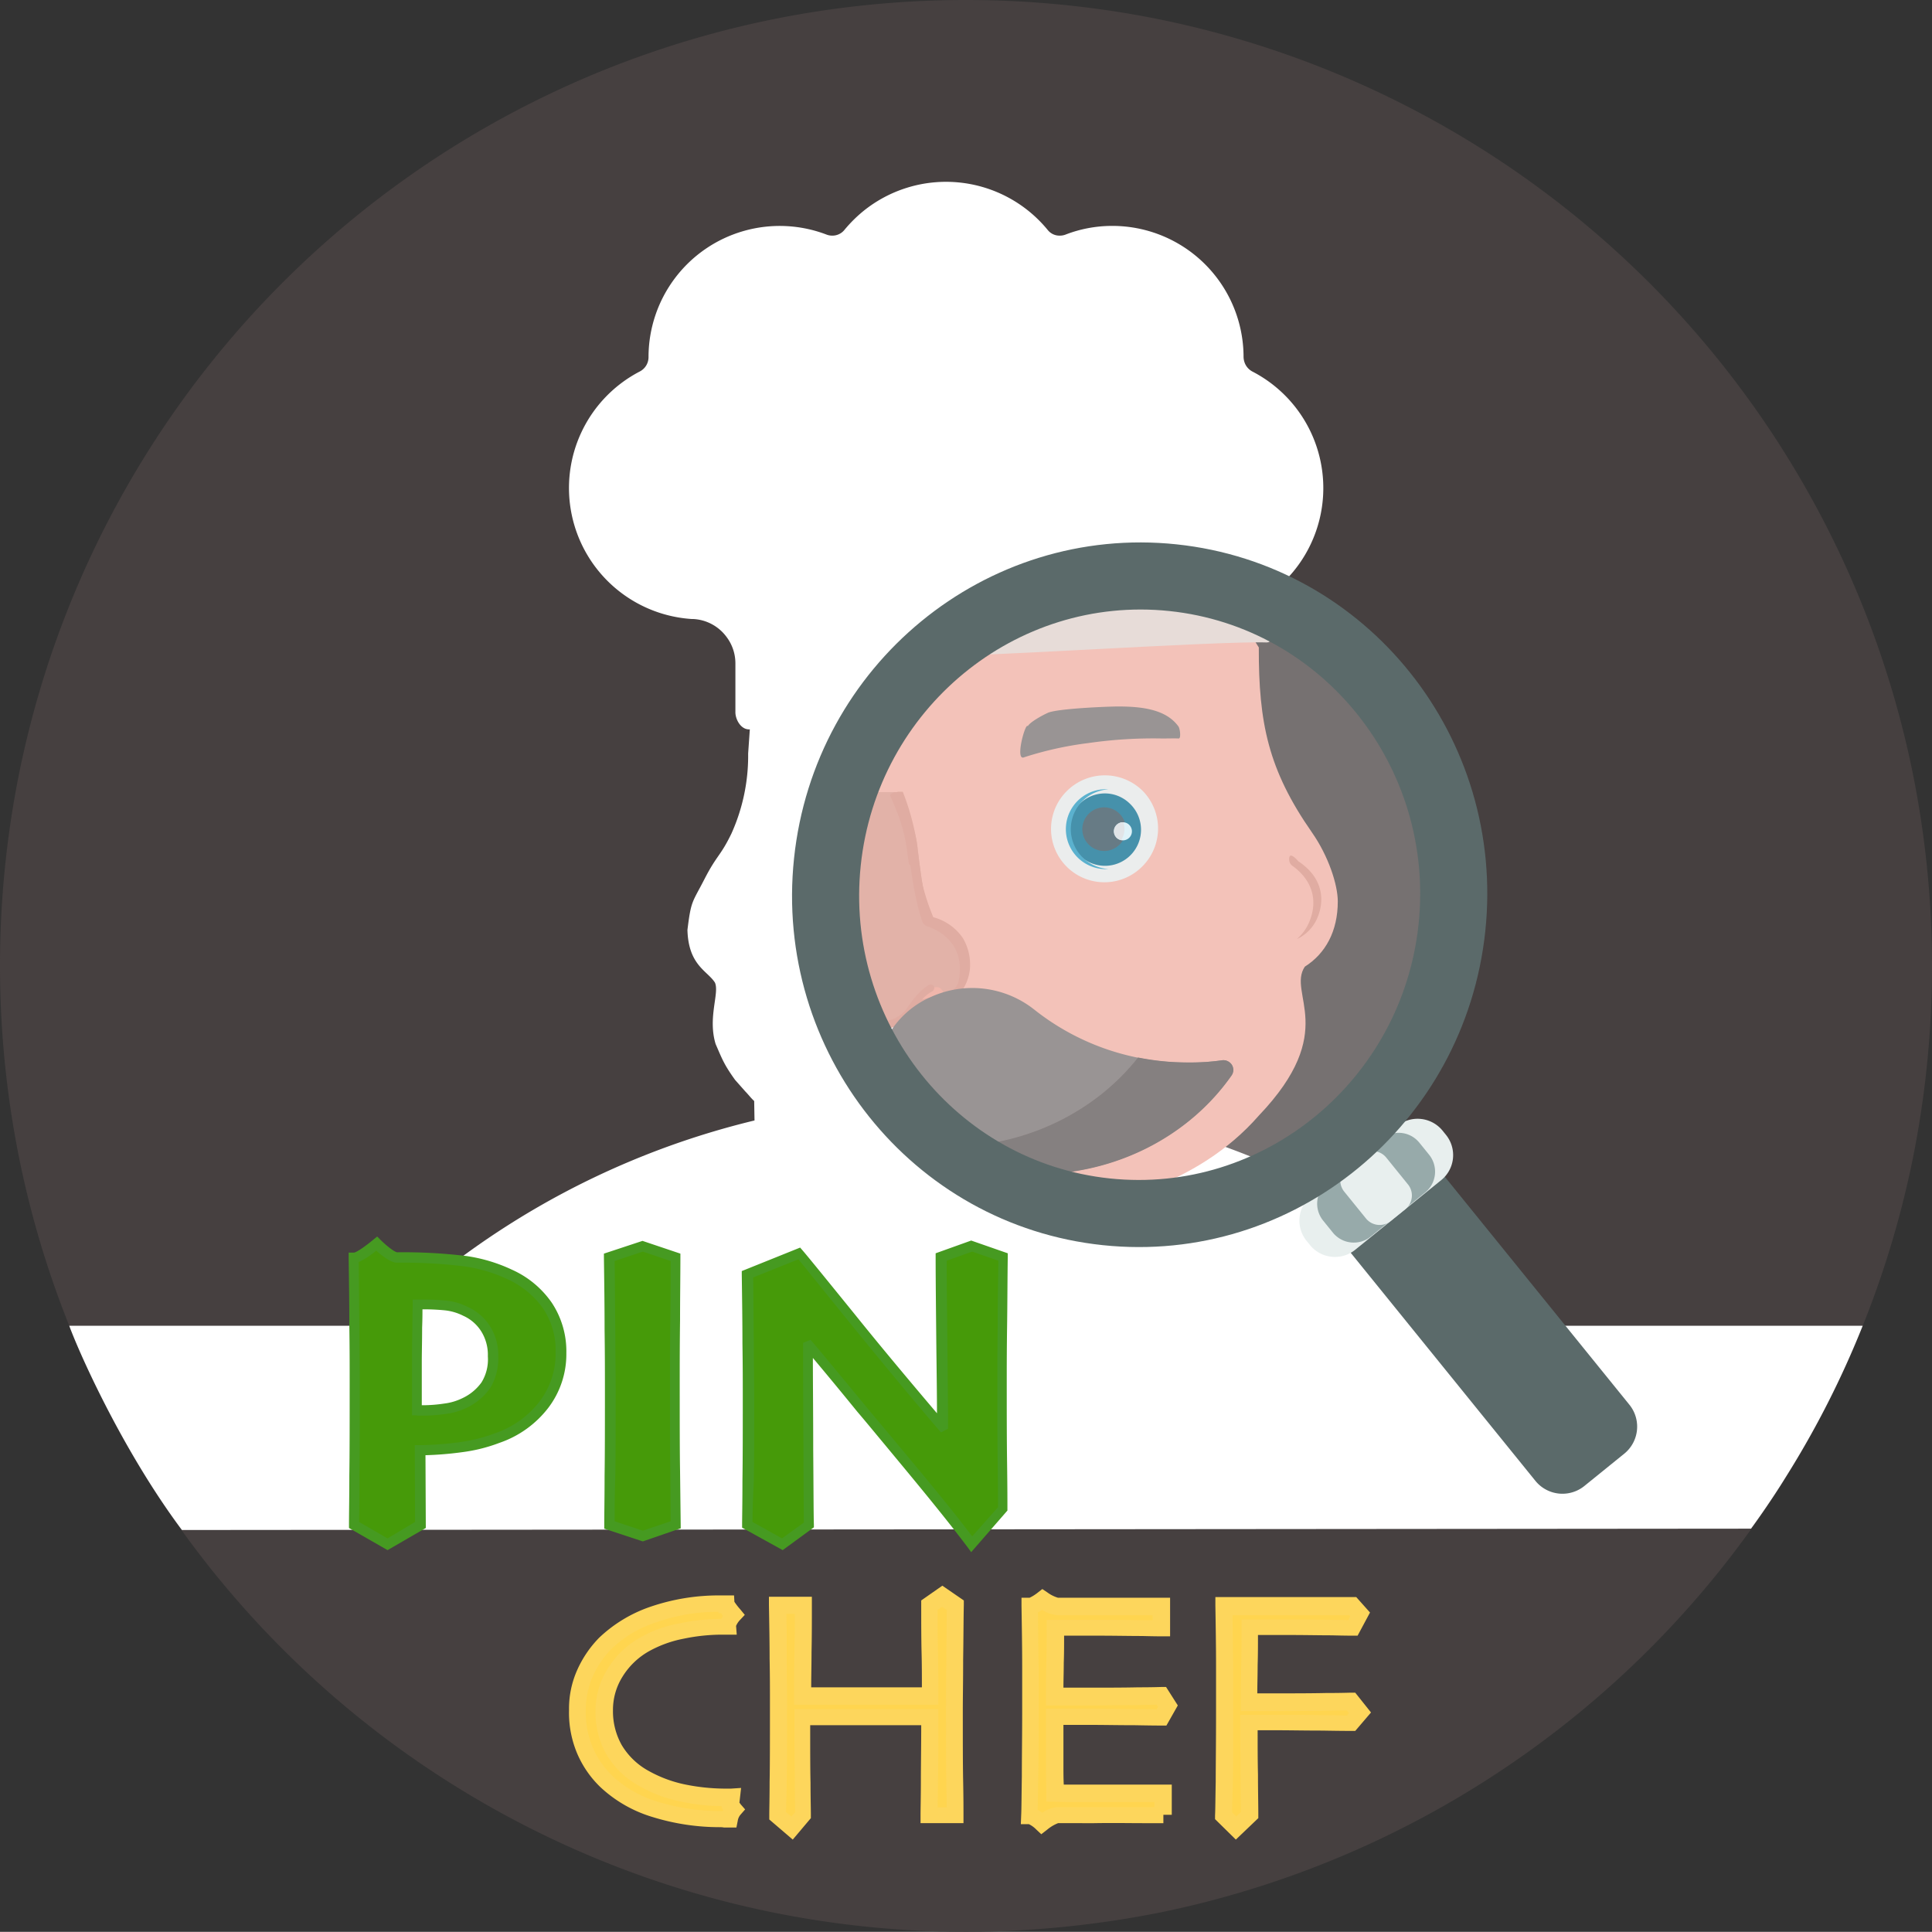 <svg xmlns="http://www.w3.org/2000/svg" width="576" height="575.95" viewBox="0 0 576 575.95"><rect x="0" y="0" width="576" height="575.95" fill="#333333" stroke="none"/><defs><style>.a,.u{fill:#fff;}.b{fill:#464040;}.c{fill:#efada0;}.d{fill:#ded0cb;}.e{fill:#d8978a;}.f{fill:#d58f81;}.g{fill:#eb9d8e;}.h{fill:#e39f92;}.i{fill:#766e6e;}.j{fill:#5b5353;}.k{fill:#e4e7e7;}.l{fill:#066b8d;}.m{fill:#324d5b;}.n{fill:#d4edf6;}.o{fill:#d6dbde;}.p{fill:#2296bd;}.q{fill:#ffd54f;}.r{fill:#fdd65c;}.s{fill:#469a09;}.t{fill:#469a21;}.u{opacity:0.26;}.v{fill:#5b6a6a;}.w{fill:#e8efee;}.x{fill:#97aaaa;}</style></defs><g transform="translate(-139.959 -106.049)"><g transform="translate(139.999 105.999)"><path class="a" d="M269,0C417.565,0,538,94.916,538,212S417.565,424,269,424,0,329.084,0,212,120.435,0,269,0Z" transform="translate(21.369 36.551)"/><path class="b" d="M296.5,584.5a290.7,290.7,0,0,1-58.1-5.9,287.729,287.729,0,0,1-224-224.1,290.942,290.942,0,0,1,0-116.1,287.729,287.729,0,0,1,224.1-224,290.942,290.942,0,0,1,116.1,0A287.981,287.981,0,0,1,578.7,238.5a290.943,290.943,0,0,1,0,116.1A287.981,287.981,0,0,1,354.6,578.7,298.909,298.909,0,0,1,296.5,584.5ZM218.6,270.6c-3.7,7.2-4,6.3-5.1,15.2.3,10.6,6,12.2,8.2,15.7,1.4,3.1-2.2,10.4.2,18.3,2,4.6,2.5,6.1,5.8,10.7l3.1,3.5c.8.8,1.7,2,2.6,2.8l.1,5.8A243.047,243.047,0,0,0,99.1,429.1a4.132,4.132,0,0,0,.7,5.8,3.916,3.916,0,0,0,2.6.9H478.7a4.335,4.335,0,0,0,3-1.3,5.032,5.032,0,0,0,1.2-2.9,4.317,4.317,0,0,0-.9-2.6,242.324,242.324,0,0,0-134.3-86.4v-8.9c.8-.7,1.7-1.5,2.5-2.3h0c1.1-1,2.2-2.1,3.2-3.1h0l.1-.1c7.2-7.2,12.2-14.3,14.8-20.9h0a32.363,32.363,0,0,0,2.3-11.1c0-1.4-.1-2.9-.2-4.4,4-.8,8.1-4.2,11.5-9.7a44.625,44.625,0,0,0,6.2-17.7v-.2h0v-.1h0v-.2h0a25.515,25.515,0,0,0-.1-7.3.756.756,0,0,0-.1-.4h0v-.1h0v-.2h0v-.3h0v-.1h0a12.873,12.873,0,0,0-5.5-7.6,21.8,21.8,0,0,0-9.4-3.1,24.329,24.329,0,0,0-3.8-.3,16.67,16.67,0,0,0-8.5,2,13.94,13.94,0,0,0-5.9,7,59.022,59.022,0,0,1-4.6-22.7v-5a5.372,5.372,0,0,0,3.2-5V206.3a12.925,12.925,0,0,1,3.9-9.3,13.466,13.466,0,0,1,8.7-3.9h.4a39.116,39.116,0,0,0,15.5-73.8,4.953,4.953,0,0,1-2.1-2.2,5.374,5.374,0,0,1-.5-2.1h0a39.114,39.114,0,0,0-39.2-39.1,38.535,38.535,0,0,0-13.9,2.6,4.671,4.671,0,0,1-1.7.3,4.458,4.458,0,0,1-3.6-1.7,39.186,39.186,0,0,0-55.1-5.5,40.834,40.834,0,0,0-5.5,5.5,4.6,4.6,0,0,1-3.6,1.7,4.671,4.671,0,0,1-1.7-.3A39.11,39.11,0,0,0,201.9,115h0a4.815,4.815,0,0,1-2.6,4.3,39.139,39.139,0,0,0,15.5,73.8h.4a13.135,13.135,0,0,1,10,5.4h0a13.056,13.056,0,0,1,2.6,7.8v14.6c0,2.2,1.7,5.3,4.3,5.1l-.5,7.2a56.351,56.351,0,0,1-5,23.9C223.3,263.9,222.3,263.4,218.6,270.6Z" transform="translate(-8.59 -8.5)"/><path class="c" d="M180,99.8c1.6-7.1-.5-14.4-6.8-20.7-3.5-3.5-11.5-7.6-20-9.1-22.4-4-34.3-11.8-50.2-27.8l-22-5L31.7,109.7,30,123c4.4,4.4-1.1,23.9,14.3,39.4,37.3,37.4,121.4,43.8,134.4,41.1,9.3-10.8,24.9-34.4,23-62.6C200.9,105.9,181.9,109.3,180,99.8Z" transform="translate(332.264 90.4) rotate(45)"/><path class="d" d="M103.6,39.5c4.1-4.1-22.2-3.4-25.1-6.4,0,0-35.2,35.7-39.2,45.6-3.2,7.9-16.5,42.6-2.7,33.2C41,109,92.3,50.1,103.6,39.5Z" transform="translate(332.264 90.4) rotate(45)"/><path class="e" d="M28.8,1s5.8,8.1,6.7,15.8c2.6,22.3,4.3,22.5,4.3,22.5,8.2,2.5,11,8.4,10.2,14.6-.7,5.2-4,9.6-8.9,9.6,0,0-5.1-.1-8.1,3.3-2.5,2.8-5.3,3.9-7.4,3.9s-4.9-1-7.4-3.9c-3-3.3-5.1-3.3-5.1-3.3-4.9,0-8.2-4.3-8.9-9.6-.8-6.2-1-12.1,7.3-14.5,0,0,1.7-.1,4.3-22.5a139.476,139.476,0,0,0,.9-15.8H28.8Z" transform="translate(237.912 235.109)"/><path class="f" d="M39.8,39.4s-1.7-.1-4.3-22.5A73.356,73.356,0,0,0,31.2,1H29.6a93.462,93.462,0,0,1,3.3,16.4C34,29.8,36.1,37,37,39.6a2.254,2.254,0,0,0,1.5,1.5c7.7,2.7,10.4,8.6,9.6,14.8a13.4,13.4,0,0,1-2,5.8,11.874,11.874,0,0,0,4-7.8C50.8,47.7,48,41.8,39.8,39.4Z" transform="translate(237.912 235.109)"/><path class="g" d="M41.1,63.5a11.019,11.019,0,0,0,1.8-.2,2.777,2.777,0,0,0-.5-3.7c-.9-.8-2.8,0-2.8,0-3.3,1.6-6.6,7.1-6.6,7.1C36,63.4,41.1,63.5,41.1,63.5Z" transform="translate(237.912 235.109)"/><path class="g" d="M10,63.5a11.019,11.019,0,0,1-1.8-.2,2.777,2.777,0,0,1,.5-3.7c.9-.8,2.8,0,2.8,0,3.3,1.6,6.6,7.1,6.6,7.1C15.2,63.4,10,63.5,10,63.5Z" transform="translate(237.912 235.109)"/><path class="h" d="M7.4,42.1a.9.9,0,0,0,.5-.1,13.089,13.089,0,0,1,3.7-1.5c.6-.1,1.2-.8,1.9-3.6a165.2,165.2,0,0,0,3.2-19.8,141.682,141.682,0,0,0,.9-16,.945.945,0,0,0-1-1h0a1,1,0,0,0-1,1,137.727,137.727,0,0,1-.9,15.7c-2.1,17.4-3.5,21-3.9,21.7a17.063,17.063,0,0,0-3.9,1.7,1,1,0,0,0-.5,1.1A1.215,1.215,0,0,0,7.4,42.1Z" transform="translate(237.912 235.109)"/><path class="f" d="M49.1,44.6a15.452,15.452,0,0,0-8.8-6.2,66.889,66.889,0,0,1-4.6-17c-.1-.6-.1.8-.7.9s-1.1-1-1-.5a122.179,122.179,0,0,0,4,16.1c.5,1.6,1,2.3,1.6,2.4,6.9,2,10.3,6.9,9.5,13.4-.5,4-2.8,8-6.9,8.6h0a.984.984,0,0,0-1.3-.4h-.1c-.2.1-.3.2-.5.3-.1,0-.1.1-.2.1a11.433,11.433,0,0,0-3.2.7A10.673,10.673,0,0,1,40,60.5a1.15,1.15,0,0,0,.5-1.4,1.02,1.02,0,0,0-1.2-.6h-.1c-3.3,1.6-6.5,6.7-7,7.4a9.639,9.639,0,0,1-6.7,3.5,9.46,9.46,0,0,1-6.7-3.5c-.5-.8-3.7-5.9-7-7.4a1.027,1.027,0,0,0-1.3.5v.1a1.15,1.15,0,0,0,.5,1.4A12.61,12.61,0,0,1,14.1,63a11.336,11.336,0,0,0-3.2-.6c-.1,0-.1-.1-.2-.1-.2-.1-.3-.2-.5-.3a.948.948,0,0,0-1.3.2v.1h0c-4-.6-1.3-4.6-1.9-8.6-.5-3.5-1.6-6.6.3-9L7.6,42l-.9-.5V40.4l-.7,3C3.6,46.2,4.6,49.9,5.2,54a14.051,14.051,0,0,0,3.1,7.3c1.8,2.1-.9,3.2,1.8,3.2,0,0,4.7,0,7.4,3a11.393,11.393,0,0,0,8.2,4.2,11.579,11.579,0,0,0,8.2-4.2c2.6-3,7.3-3,7.4-3a9,9,0,0,0,6.8-3.2A14.051,14.051,0,0,0,51.2,54a15.547,15.547,0,0,0-2.1-9.4Z" transform="translate(237.912 235.109)"/><path class="f" d="M33,22.2a1.009,1.009,0,0,0,1.1.9h0a1.037,1.037,0,0,0,.8-1.2c-.2-1.3-.3-2.7-.5-4.1A94.249,94.249,0,0,0,30.7,2.1c0-.6.5-1,0-1H29.1c-.5,0-1.7.5-1.7,1,0,.1,4.1,8.2,5,16,.2,1.4.4,2.7.6,4.1C33.1,22.7,32.8,20.8,33,22.2Z" transform="translate(237.912 235.109)"/><path class="f" d="M149.1,21.7s-2.8-3.4-2.7-.5a2.276,2.276,0,0,0,1,1.9c6.6,4.8,7.4,11.2,4.9,16.9a13.576,13.576,0,0,1-3.6,4.9,12.1,12.1,0,0,0,6.1-6.3C157.2,32.9,156.2,26.4,149.1,21.7Z" transform="translate(237.912 235.109)"/><path class="i" d="M182.2,137.1a66.835,66.835,0,0,1-6.6,7.5,72.831,72.831,0,0,1-43.7,21.3,29.779,29.779,0,0,0-24.3,19,27.291,27.291,0,0,0-1.1,16.7,26.573,26.573,0,0,0-16.7,1.1c-10.3,4,35.2,21,33.9,16.1a25.773,25.773,0,0,0,16-.9,77.108,77.108,0,0,0,27-17.3c17.5-17.5,24.5-41.1,20.7-62.5a2.836,2.836,0,0,0-3.5-2.2A2.981,2.981,0,0,0,182.2,137.1Z" transform="translate(332.264 90.4) rotate(45)"/><path class="j" d="M182.2,137.1a66.835,66.835,0,0,1-6.6,7.5,76.254,76.254,0,0,1-11.6,9.5c2.4,20.4-4.8,42.4-21.2,58.8a79.214,79.214,0,0,1-6.9,6.1c1.3-.3,2.6-.7,3.9-1.1a77.108,77.108,0,0,0,27-17.3c17.5-17.5,24.5-41.1,20.7-62.5a2.836,2.836,0,0,0-3.5-2.2A2.912,2.912,0,0,0,182.2,137.1Z" transform="translate(332.264 90.4) rotate(45)"/><path class="i" d="M105.3,78.3c-.7.6-2.7,2.7-3.4,3.4A134.6,134.6,0,0,0,87.3,98.2a103.713,103.713,0,0,0-10.6,16.6c-1.1,3-7.2-7.7-5.8-7.3-.4-1.4.8-5.4,1.4-7,1-2.8,11.2-13.9,13.5-16.2,5-5,10.7-9.5,16.9-8.5C103.5,75.9,105.9,77.8,105.3,78.3Z" transform="translate(332.264 90.4) rotate(45)"/><path class="k" d="M15.9,0A15.982,15.982,0,0,1,31.8,16.1,15.9,15.9,0,1,1,0,16.1,16.047,16.047,0,0,1,15.9,0Z" transform="translate(329.355 224.559) rotate(45)"/><path class="l" d="M15.9,5.4a10.753,10.753,0,1,1,.5,21.5,10.866,10.866,0,0,1-11-10.5v-.2A10.628,10.628,0,0,1,15.9,5.4Z" transform="translate(329.355 224.559) rotate(45)"/><path class="m" d="M15.9,9.7a6.5,6.5,0,1,1-6.5,6.5,6.487,6.487,0,0,1,6.5-6.5Z" transform="translate(329.355 224.559) rotate(45)"/><path class="n" d="M20.3,10a2.7,2.7,0,1,1-2.7,2.7h0A2.689,2.689,0,0,1,20.3,10Z" transform="translate(329.355 224.559) rotate(45)"/><path class="o" d="M21.8,14.9a6.106,6.106,0,0,0-3.3-4.2,2.686,2.686,0,0,0-.1,3.8A2.725,2.725,0,0,0,21.8,14.9Z" transform="translate(329.355 224.559) rotate(45)"/><path class="p" d="M17.3,26.7A11.865,11.865,0,0,1,5.4,14.8a12.136,12.136,0,0,1,3-7.9A11.9,11.9,0,0,0,24.1,24.8a11.408,11.408,0,0,0,1.1-1.1A12.136,12.136,0,0,1,17.3,26.7Z" transform="translate(329.355 224.559) rotate(45)"/></g><path class="a" d="M160.6,501.3H695.3a278.513,278.513,0,0,1-22.8,44.9c-5.1,8.3-10.5,15.6-10.5,15.6l-467.8.4C177,539.2,164,510.5,160.6,501.3Z"/><path class="q" d="M226.6,544.2a23.617,23.617,0,0,1-.3,2.4,12.134,12.134,0,0,0,1,1.4,6.06,6.06,0,0,0-1.4,2.9h-1.6A66.038,66.038,0,0,1,204,548a36.292,36.292,0,0,1-14.6-8.4,28.588,28.588,0,0,1-6.3-9.1,29.308,29.308,0,0,1-2.3-12.1,26.622,26.622,0,0,1,2.3-11.1,31.209,31.209,0,0,1,6-8.8,37.553,37.553,0,0,1,14.5-8.6,58.638,58.638,0,0,1,19.5-3.2h2.1c0,.6,2.3,3.2,2.3,3.2s-1.9,2.1-1.8,3.5H224a61.393,61.393,0,0,0-12.1,1.3,34.994,34.994,0,0,0-10.8,3.9,24.238,24.238,0,0,0-9.1,8.6,21.807,21.807,0,0,0-3.2,11.4,22.126,22.126,0,0,0,2.9,11.5,22.812,22.812,0,0,0,9,8.7A37.535,37.535,0,0,0,212,543a58.054,58.054,0,0,0,12.4,1.3h.9A5.278,5.278,0,0,1,226.6,544.2Zm66.9,5.7h-7.7c0-1.9.1-5.3.1-10.4,0-5,.1-11.3.1-18.9H248c0,8.7,0,15.3.1,19.7,0,4.5.1,7.6.1,9.5l-3.5,3.7-4.3-3.7c0-1.9.1-5.2.1-10,.1-4.8.1-12.9.1-24.2,0-3.4,0-7.6-.1-12.6,0-4.9-.1-10.3-.2-16H248c0,4.8,0,9.4-.1,14s-.1,8.9-.1,13.1h38c0-4.1,0-8.5-.1-13-.1-4.6-.1-9.2-.1-14l3.8-2.7,3.9,2.7c-.1,4.7-.1,10.2-.2,16.4,0,6.2-.1,11.2-.1,15.1,0,9.2,0,16.2.1,21.1C293.5,544.7,293.5,548.1,293.5,549.9Zm61.8-.1H323.8c-1.5,0-4.6,2.4-4.6,2.4s-2.5-2.3-3.8-2.3c.1-1.8.1-5.7.2-11.8,0-6,.1-12.3.1-18.7v-14c0-5.8-.1-11.8-.2-18,1.2,0,3.8-2,3.8-2s3,2,4.6,2.1h31V494c-.3,0-2.3,0-5.9-.1-3.6,0-8.1-.1-13.5-.1H323.3c0,3.5,0,7.1-.1,10.6s-.1,6.8-.1,10h10.1c5.5,0,10.4,0,14.7-.1,4.3,0,6.6-.1,6.9-.1l1.9,3.1-1.9,3.4c-.2,0-2.8,0-7.7-.1-4.9,0-9.4-.1-13.5-.1H323v14.1c0,3.5.1,6.4.1,8.7,1.8,0,4.1.1,6.7.1h25.5v6.4Zm56.5-56c-.5,0-2.6,0-6.1-.1-3.6,0-7.9-.1-13.1-.1H381.2c0,3.5,0,7.4-.1,11.5s-.1,7.7-.1,10.9h8.3c5.1,0,10,0,14.5-.1,4.5,0,7.1-.1,7.6-.1l2.7,3.4-2.7,3.1c-.6,0-3.5,0-8.6-.1-5.2,0-9.8-.1-13.9-.1H381c0,5.5,0,10.8.1,15.7s.1,8.9.1,11.9l-4,3.7-3.7-3.7c.1-1.9.1-5.2.2-10,0-4.8.1-11.7.1-20.7V505c0-5.8-.1-11.8-.2-18H412l2.2,2.5Z" transform="translate(131.408 97.5)"/><path class="r" d="M244.9,557l-7-6v-1.2c0-1.9.1-5.2.1-10,.1-4.7.1-12.9.1-24.2,0-3.4,0-7.6-.1-12.5,0-4.9-.1-10.3-.2-16v-2.5h12.8v2.5c0,4.8,0,9.5-.1,14,0,3.6-.1,7.2-.1,10.5h33c0-3.3,0-6.9-.1-10.5-.1-4.5-.1-9.3-.1-14.1v-1.3l6.3-4.4,6.4,4.4V487c-.1,4.7-.1,10.2-.2,16.3,0,6.2-.1,11.2-.1,15.1,0,9.1,0,16.2.1,21.1s.1,8.3.1,10.1v2.5H283v-2.5c0-1.9.1-5.3.1-10.4,0-4.4.1-9.9.1-16.3H250.1c0,7.4,0,13.2.1,17.2,0,4.5.1,7.6.1,9.5v1Zm-2-8.2,1.6,1.3,1.1-1.2c0-1.9-.1-4.8-.1-8.5,0-4.5-.1-11.1-.1-19.8v-2.5h42.9v2.5c0,7.5,0,13.9-.1,18.9,0,3.3-.1,5.9-.1,7.9h2.7c0-1.9-.1-4.4-.1-7.6-.1-4.9-.1-12-.1-21.1,0-3.9,0-9,.1-15.2,0-5.6.1-10.6.1-15l-1.4-.9-1.3.9c0,4.3,0,8.6.1,12.7.1,4.6.1,9,.1,13.1v2.5h-43v-2.5c0-4.1,0-8.5.1-13.1.1-3.7.1-7.6.1-11.5H243c.1,4.8.1,9.3.1,13.5,0,4.9.1,9.1.1,12.6,0,11.3,0,19.5-.1,24.3C243,543.9,243,546.8,242.9,548.8ZM377,557l-6.2-6.1v-1.1c.1-1.8.1-5.2.2-10,0-4.8.1-11.5.1-20.7v-14c0-5.7-.1-11.7-.2-17.9v-2.5h42l4.1,4.6-3.7,6.9h-1.5c-.5,0-2.6,0-6.2-.1-3.6,0-8-.1-13.1-.1h-8.9c0,2.8,0,5.9-.1,9,0,3-.1,5.8-.1,8.4h5.9c5.1,0,10,0,14.5-.1,4.6,0,7.1-.1,7.6-.1h1.2l4.7,5.9-4.7,5.5h-1.1c-.6,0-3.5,0-8.7-.1-5.2,0-9.8-.1-13.9-.1h-5.4c0,4.6,0,9,.1,13.2,0,4.9.1,8.9.1,11.9v1.1Zm-1.1-8.1,1.2,1.2,1.4-1.3c0-2.8-.1-6.4-.1-10.8,0-4.9-.1-10.2-.1-15.7v-2.5h10.4c4.1,0,8.7,0,13.9.1,3.6,0,6.1.1,7.5.1l.6-.7-.6-.8c-1.2,0-3.3,0-6.3.1-4.5,0-9.4.1-14.5.1H378.5v-2.5c0-3.1,0-6.8.1-10.9s.1-7.9.1-11.4v-2.5h14c5.2,0,9.6,0,13.2.1,2,0,3.6,0,4.6.1l.6-1.2-.3-.3H376c.1,5.3.1,10.5.2,15.4v14c0,9.2,0,15.9-.1,20.7C376,543.9,375.9,546.9,375.9,548.9ZM319,555.4l-1.5-1.4a7.833,7.833,0,0,0-2.2-1.6h-2.4l.1-2.6c.1-1.8.1-5.7.2-11.7,0-6,.1-12.3.1-18.7v-14c0-5.8-.1-11.8-.2-18v-2.5h2.4a12.313,12.313,0,0,0,2.4-1.5l1.4-1.1,1.5,1a10.232,10.232,0,0,0,3.2,1.6h33.4v11.5h-2.5c-.3,0-2.3,0-5.9-.1-3.7,0-8.2-.1-13.4-.1h-9.8c0,2.7,0,5.4-.1,8.1,0,2.6-.1,5.1-.1,7.4h7.6c5.5,0,10.4,0,14.7-.1,4.3,0,6.7-.1,6.9-.1h1.4l3.5,5.5-3.4,6h-1.5c-.3,0-2.8,0-7.8-.1-4.9,0-9.4-.1-13.4-.1h-8v11.5c0,2.4,0,4.4.1,6.3h32.2v9h-2.5v2.5h-6.2c-3.9,0-8.6-.1-14.4,0H324a11.755,11.755,0,0,0-3.2,1.9Zm-1.1-7.3c.5.3.9.6,1.4.9a9.342,9.342,0,0,1,4.4-1.7h29v-1.5H329.6c-2.6,0-4.9,0-6.7-.1h-2.4v-2.4c0-2.3-.1-5.3-.1-8.7V518h13.1c4.1,0,8.6,0,13.5.1,2.9,0,5,0,6.3.1l.5-.8-.4-.6c-1.1,0-3,0-5.5.1-4.3,0-9.3.1-14.8.1H320.4v-2.5c0-3.1,0-6.5.1-10s.1-7,.1-10.5v-2.5h14.7c5.3,0,9.8,0,13.5.1h3.4v-1.5H323.7a9.436,9.436,0,0,1-4.4-1.6c-.4.3-.9.5-1.3.8.1,5.6.1,11,.2,16.3v14c0,6.4,0,12.7-.1,18.7C318,542.6,318,546,317.9,548.1Zm-94.7,5.2a67.792,67.792,0,0,1-20-3,39.221,39.221,0,0,1-15.6-8.9,30.523,30.523,0,0,1-6.9-9.9,31.2,31.2,0,0,1-2.5-13.1,28.248,28.248,0,0,1,2.5-12.1,32.74,32.74,0,0,1,6.5-9.5,41.733,41.733,0,0,1,15.5-9.3,62.879,62.879,0,0,1,20.2-3.3h4.5l.1,1.9a19.062,19.062,0,0,0,1.7,2.2l1.4,1.7-1.5,1.6a5.938,5.938,0,0,0-1.1,1.7l.2,2.6H224a56.392,56.392,0,0,0-11.6,1.2,34.736,34.736,0,0,0-10.1,3.6,21.9,21.9,0,0,0-8.2,7.8,18.667,18.667,0,0,0-2.8,10,20.491,20.491,0,0,0,2.6,10.3,21.132,21.132,0,0,0,8,7.7,37.9,37.9,0,0,0,10.6,4,60.4,60.4,0,0,0,12,1.3h2l3-.2L229,546a1.38,1.38,0,0,1,.3.4l1.4,1.6-1.4,1.6a3.7,3.7,0,0,0-.8,1.8l-.4,2h-3.7A5.286,5.286,0,0,0,223.2,553.3Zm-.7-64.2a53.558,53.558,0,0,0-18.2,3.1,34.285,34.285,0,0,0-13.6,8.1,27.509,27.509,0,0,0-5.4,8,24.7,24.7,0,0,0-2.1,10.1,26.894,26.894,0,0,0,2.1,11.2,26.178,26.178,0,0,0,5.7,8.3,34.329,34.329,0,0,0,13.6,7.8,64.345,64.345,0,0,0,19.5,2.8c0-.1.1-.2.1-.3l-.1-.1-.4-.7V547a57.49,57.49,0,0,1-12.4-1.4,39.571,39.571,0,0,1-12-4.5,25.617,25.617,0,0,1-10-9.6,25.356,25.356,0,0,1-3.2-12.8,23.614,23.614,0,0,1,3.6-12.6,26.8,26.8,0,0,1,10-9.5,36.5,36.5,0,0,1,11.6-4.1,62.6,62.6,0,0,1,12.3-1.3c.2-.3.3-.6.5-.9-.2-.3-.4-.5-.6-.8h-.7C222.8,489.1,222.7,489.1,222.5,489.1Zm4.9-3.3Z" transform="translate(131.408 97.5)"/><path class="s" d="M175.8,411.7a25.163,25.163,0,0,1-5.1,15.6,29.249,29.249,0,0,1-13.8,9.9,45.779,45.779,0,0,1-10.9,2.7,100.321,100.321,0,0,1-12.2,1l.1,22.3-9.7,5.8-10-5.8c0-3.6.1-8.5.1-14.8.1-6.3.1-15.7.1-28.2,0-4.5,0-9.9-.1-16.4,0-6.4-.1-13.2-.2-20.4,1.9,0,6.8-4.2,6.8-4.2s4.1,4.1,6.1,4.1a152.546,152.546,0,0,1,20.3,1.1,46.687,46.687,0,0,1,13.2,3.9,26.559,26.559,0,0,1,11.3,9.4,24.813,24.813,0,0,1,4,14ZM155.6,413a14.008,14.008,0,0,0-8.3-13.4,18.1,18.1,0,0,0-6-1.8c-2.1-.2-4.3-.3-6.5-.3H133c0,.6,0,2.9-.1,6.9,0,4.1-.1,7.4-.1,9.9V429h1.9a45.986,45.986,0,0,0,6.4-.5,16.863,16.863,0,0,0,5.8-1.7,16.461,16.461,0,0,0,6.4-5.3,14.186,14.186,0,0,0,2.3-8.5ZM210,463.2l-9.8,3.3-10-3.3c0-3.4.1-8.3.1-14.7.1-6.4.1-15.1.1-26,0-4.6,0-10.4-.1-17.5,0-7-.1-14.2-.2-21.6l10-3.3,9.8,3.3c0,5.4-.1,11.7-.1,18.8-.1,7.1-.1,13.4-.1,18.9,0,11.2,0,19.9.1,26.1C209.9,453.3,209.9,458.6,210,463.2Zm97.5-79.8c-.1,6.9-.1,13.8-.2,20.8,0,7-.1,12.4-.1,16.4,0,9,0,17.1.1,24.2s.1,11.7.1,13.6l-9.3,10.5c-10-13.3-24.3-29.9-32.9-40.3s-13.8-16.7-15.6-18.9l-.3.1c0,8.5,0,18.9.1,31s.1,19.6.2,22.4l-7.9,5.8-10.4-5.8c0-2,.1-6.4.1-13.1.1-6.7.1-15.1.1-25.2,0-4.1,0-9.3-.1-15.8s-.1-13.3-.2-20.6l15.4-6.2c1.7,2.1,6.9,8.5,15.5,19.1s17.6,21.4,26.9,32.4l.2-.1c0-5.5-.1-13.6-.2-24.4s-.2-19.4-.2-25.9l9.1-3.3Z" transform="translate(131.408 97.5)"/><path class="t" d="M298.1,471.3l-1.1-1.5c-7.3-9.7-17-21.3-24.7-30.6-3-3.6-5.7-6.9-8.1-9.7-6.1-7.5-10.6-12.9-13.3-16.1,0,7.8.1,17,.1,27.3.1,12.1.1,19.6.2,22.4v.8l-9.3,6.8L229.8,464v-.9c0-2,.1-6.4.1-13.1.1-6.7.1-15.2.1-25.2,0-4.1,0-9.3-.1-15.7,0-6.4-.1-13.3-.2-20.6v-1l17.4-7,.7.8c1.8,2.1,7,8.5,15.6,19.1,7.8,9.7,16.1,19.6,24.5,29.5,0-5.2-.1-12.1-.2-20.7-.1-10.7-.2-19.4-.2-25.9v-1.1l10.6-3.8,10.9,3.8v1.1c-.1,6.9-.1,13.8-.2,20.8s-.1,12.4-.1,16.4c0,8.9,0,17.1.1,24.2.1,7.2.1,11.7.1,13.6v.6Zm-65.2-9,8.8,4.9,6.5-4.7c0-3.2-.1-10.5-.1-21.6-.1-12-.1-22.5-.1-31v-1l2.2-.9.7.8c1.9,2.2,7.1,8.5,15.7,18.9,2.3,2.8,5.1,6.1,8.1,9.7,7.4,8.9,16.6,19.8,23.7,29.2l7.7-8.7c0-2.2,0-6.5-.1-13-.1-7.2-.1-15.3-.1-24.3,0-4,0-9.4.1-16.4,0-6.6.1-13.2.2-19.8l-7.8-2.7-7.6,2.7c0,6.4.1,14.7.2,24.8.1,10.7.2,18.9.2,24.4v.9l-2.1,1.1-.8-.9c-9.3-10.9-18.3-21.8-26.9-32.4-7.6-9.4-12.6-15.6-14.8-18.3l-13.5,5.4c.1,7,.1,13.5.2,19.6,0,6.4.1,11.7.1,15.8,0,10,0,18.5-.1,25.2C233,455.9,232.9,460,232.9,462.3Zm-108.8,8.4-11.5-6.6v-.9c0-3.6.1-8.5.1-14.8.1-6.2.1-15.7.1-28.2,0-4.5,0-9.9-.1-16.3,0-6.4-.1-13.2-.2-20.4V382H114c.8,0,3.5-1.9,5.9-3.9l1.1-.9,1,1c1.9,1.9,4.3,3.7,5,3.7a156.485,156.485,0,0,1,20.5,1.1,48.027,48.027,0,0,1,13.7,4.1,28.633,28.633,0,0,1,11.9,9.9,26.184,26.184,0,0,1,4.3,14.9v.1a26.4,26.4,0,0,1-5.4,16.3,30.987,30.987,0,0,1-14.5,10.4,48.377,48.377,0,0,1-11.2,2.8,100.1,100.1,0,0,1-10.9.9l.1,21.7Zm-8.5-8.4,8.5,4.9,8.2-4.9-.1-22.9h1.5a95.474,95.474,0,0,0,12-.9,48.52,48.52,0,0,0,10.6-2.7,28.2,28.2,0,0,0,13.1-9.4,23.486,23.486,0,0,0,4.8-14.6v-1.5h0a22.443,22.443,0,0,0-3.7-11.6,26.223,26.223,0,0,0-10.7-8.8,44.875,44.875,0,0,0-12.8-3.8,149.568,149.568,0,0,0-20.1-1.1h0c-1.9,0-4.6-2.2-6.2-3.6a22.191,22.191,0,0,1-5.2,3.4c.1,6.8.1,13.2.2,19.2,0,6.4.1,11.9.1,16.4,0,12.5,0,22-.1,28.2C115.7,454.1,115.7,458.8,115.6,462.3Zm84.6,5.8-11.5-3.8v-1.1c0-3.4.1-8.3.1-14.7.1-6.4.1-15.1.1-26,0-4.6,0-10.4-.1-17.5,0-7-.1-14.2-.2-21.6v-1.1l11.5-3.8,11.3,3.8v1.1c0,5.4-.1,11.7-.1,18.8-.1,7.1-.1,13.4-.1,18.9,0,11.2,0,19.9.1,26l.2,17.1Zm-8.4-6,8.4,2.8,8.3-2.8-.1-14.9c-.1-6.1-.1-14.9-.1-26.1,0-5.5,0-11.9.1-18.9.1-6.6.1-12.5.1-17.7l-8.3-2.8-8.4,2.8c.1,7,.1,13.8.2,20.5,0,7.1.1,12.9.1,17.5,0,10.9,0,19.7-.1,26C191.8,454.3,191.8,458.8,191.8,462.1Zm-58.9-31.6h-1.5V414.3c0-2.5,0-5.9.1-9.9,0-4.1.1-6.4.1-6.9V396h3.3q3.3,0,6.6.3a18.1,18.1,0,0,1,6.5,1.9,15.214,15.214,0,0,1,6.8,6,16.122,16.122,0,0,1,2.3,8.8,17.147,17.147,0,0,1-2.4,9.4l-.1.1a17.928,17.928,0,0,1-7,5.8,19.972,19.972,0,0,1-6.2,1.8,47.671,47.671,0,0,1-6.6.5h-1.9Zm1.5-3h.4a43.186,43.186,0,0,0,6.2-.5,16.846,16.846,0,0,0,5.4-1.6,14.6,14.6,0,0,0,5.7-4.7A13.022,13.022,0,0,0,154,413v-.2a13.191,13.191,0,0,0-1.9-7.2,12.23,12.23,0,0,0-5.5-4.8,15.751,15.751,0,0,0-5.5-1.6q-3.15-.3-6.3-.3h-.3c0,1.2,0,3-.1,5.5,0,4.1-.1,7.4-.1,9.9v13.2Z" transform="translate(131.408 97.5)"/><path class="u" d="M102.1,6.3a95.769,95.769,0,1,1-67.7,28,95.442,95.442,0,0,1,67.7-28Z" transform="translate(390.928 260.492) rotate(6)"/><path class="v" d="M250.3,263.9,261.2,253a10.382,10.382,0,0,0,0-14.6l-68-68-25.5,25.5,68,68A10.381,10.381,0,0,0,250.3,263.9Z" transform="translate(390.928 260.494) rotate(6)"/><path class="w" d="M183.7,162.9l-23.4,23.4a9.6,9.6,0,0,0,0,13.5h0l1.2,1.2a9.6,9.6,0,0,0,13.5,0h0l23.4-23.4a9.6,9.6,0,0,0,0-13.5h0l-1.2-1.2a9.6,9.6,0,0,0-13.5,0Z" transform="translate(390.928 260.492) rotate(6)"/><path class="x" d="M179.4,167.3,164.6,182a8.028,8.028,0,0,0,0,11.3l3.3,3.3a8.028,8.028,0,0,0,11.3,0L194,181.8a8.028,8.028,0,0,0,0-11.3l-3.3-3.3A7.937,7.937,0,0,0,179.4,167.3Z" transform="translate(390.928 260.492) rotate(6)"/><path class="w" d="M173.9,172.7l-3.9,3.9a5.252,5.252,0,0,0,0,7.5h0l7.2,7.2a5.252,5.252,0,0,0,7.5,0h0l3.9-3.9a5.252,5.252,0,0,0,0-7.5h0l-7.2-7.2a5.252,5.252,0,0,0-7.5,0Z" transform="translate(390.928 260.492) rotate(6)"/><path class="v" d="M103.615,20C57.509,20,20,58.152,20,105.047s37.509,85.047,83.615,85.047,83.615-38.152,83.615-85.047S149.72,20,103.615,20m0-20c57.225,0,103.615,47.031,103.615,105.047s-46.39,105.047-103.615,105.047S0,163.063,0,105.047,46.39,0,103.615,0Z" transform="translate(387.668 257.504) rotate(6)"/></g></svg>